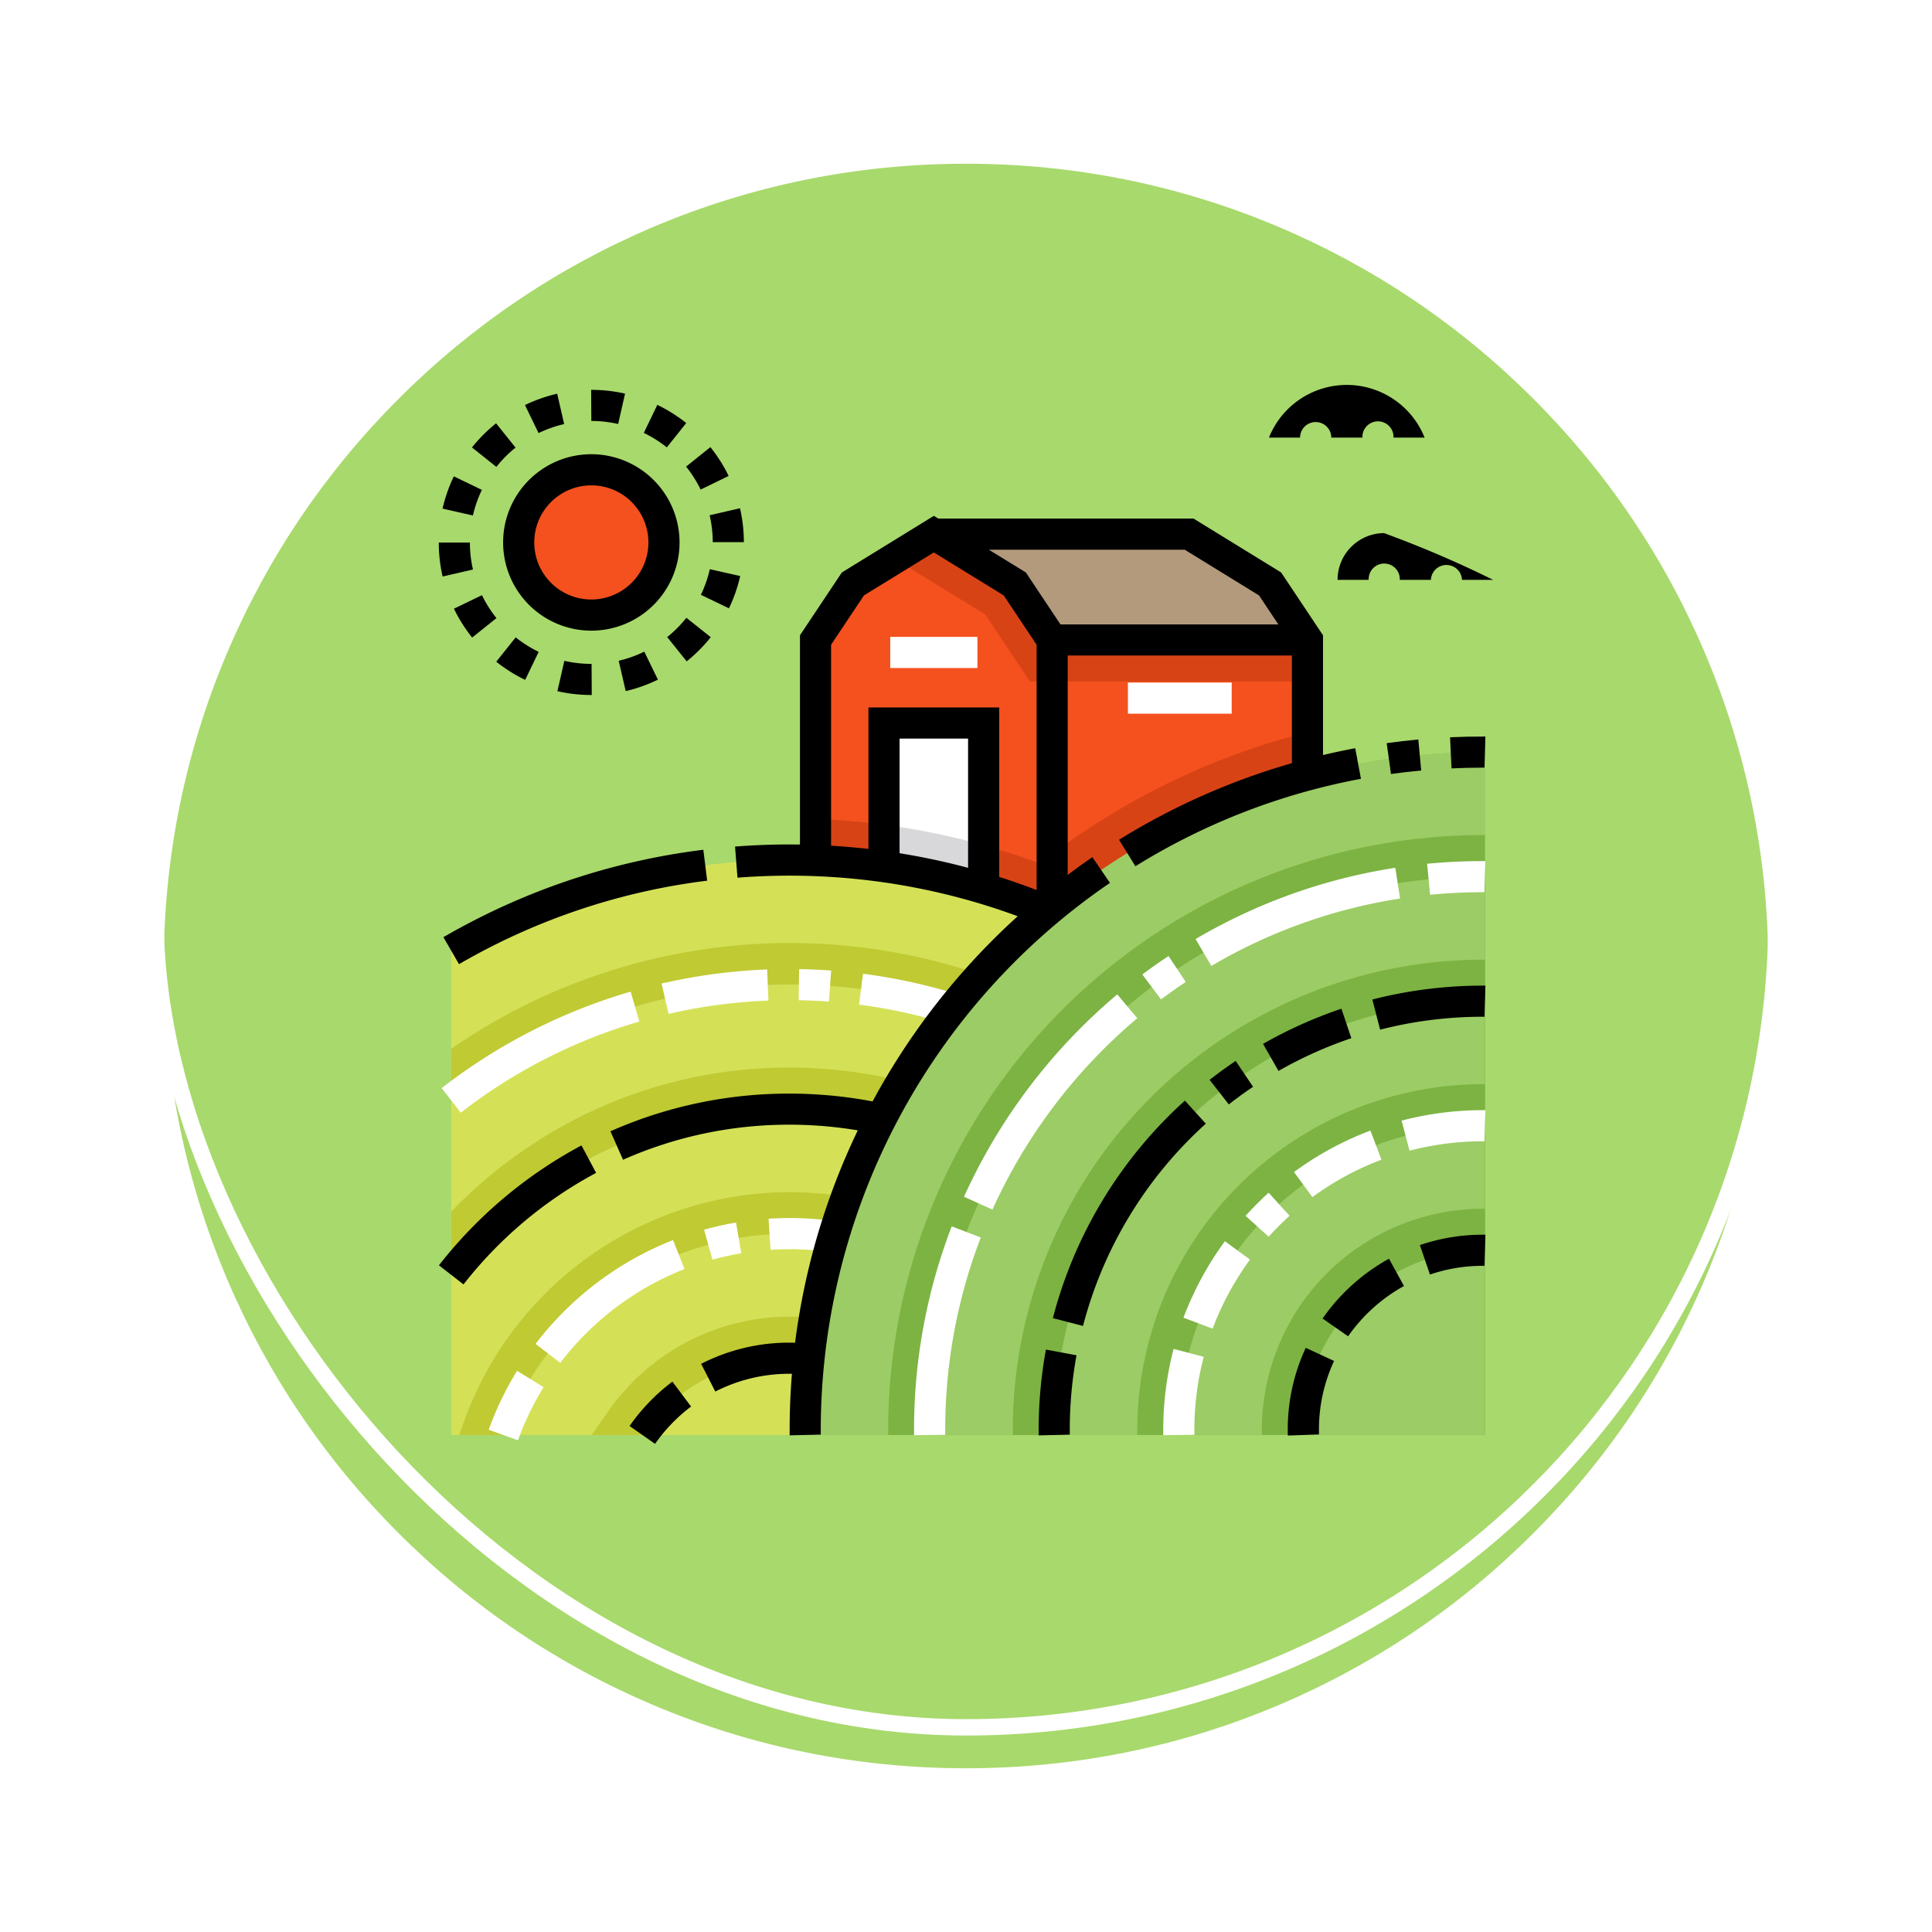 <svg xmlns="http://www.w3.org/2000/svg" xmlns:xlink="http://www.w3.org/1999/xlink" width="118" height="118" viewBox="0 0 118 118">
  <defs>
    <filter id="Trazado_896985" x="0" y="0" width="118" height="118" filterUnits="userSpaceOnUse">
      <feOffset dy="3" input="SourceAlpha"/>
      <feGaussianBlur stdDeviation="3" result="blur"/>
      <feFlood flood-opacity="0.161"/>
      <feComposite operator="in" in2="blur"/>
      <feComposite in="SourceGraphic"/>
    </filter>
  </defs>
  <g id="Grupo_1200616" data-name="Grupo 1200616" transform="translate(-320.236 -20088.611)">
    <g id="Grupo_1198861" data-name="Grupo 1198861" transform="translate(329.236 20094.611)">
      <g id="Grupo_1198134" data-name="Grupo 1198134">
        <g id="Grupo_1181844" data-name="Grupo 1181844" transform="translate(0)">
          <g id="Grupo_1111318" data-name="Grupo 1111318" transform="translate(0 0)">
            <g id="Grupo_1109826" data-name="Grupo 1109826" transform="translate(0)">
              <g id="Grupo_1098742" data-name="Grupo 1098742">
                <g transform="matrix(1, 0, 0, 1, -9, -6)" filter="url(#Trazado_896985)">
                  <g id="Trazado_896985-2" data-name="Trazado 896985" transform="translate(9 6)" fill="#9ad354" opacity="0.859">
                    <path d="M 50 99.5 C 43.317 99.5 36.835 98.191 30.732 95.61 C 24.838 93.117 19.544 89.548 14.998 85.002 C 10.452 80.456 6.883 75.162 4.39 69.268 C 1.809 63.165 0.5 56.683 0.5 50 C 0.5 43.317 1.809 36.835 4.39 30.732 C 6.883 24.838 10.452 19.544 14.998 14.998 C 19.544 10.452 24.838 6.883 30.732 4.39 C 36.835 1.809 43.317 0.5 50 0.5 C 56.683 0.5 63.165 1.809 69.267 4.39 C 75.162 6.883 80.456 10.452 85.002 14.998 C 89.548 19.544 93.117 24.838 95.61 30.732 C 98.191 36.835 99.5 43.317 99.5 50 C 99.5 56.683 98.191 63.165 95.61 69.268 C 93.117 75.162 89.548 80.456 85.002 85.002 C 80.456 89.548 75.162 93.117 69.267 95.61 C 63.165 98.191 56.683 99.5 50 99.5 Z" stroke="none"/>
                    <path d="M 50 1 C 43.385 1 36.968 2.295 30.927 4.85 C 25.092 7.318 19.852 10.851 15.352 15.352 C 10.851 19.852 7.318 25.092 4.85 30.927 C 2.295 36.968 1 43.385 1 50 C 1 56.615 2.295 63.032 4.85 69.073 C 7.318 74.907 10.851 80.148 15.352 84.648 C 19.852 89.149 25.092 92.682 30.927 95.15 C 36.968 97.705 43.385 99 50 99 C 56.615 99 63.032 97.705 69.073 95.15 C 74.907 92.682 80.148 89.149 84.648 84.648 C 89.149 80.148 92.682 74.907 95.15 69.073 C 97.704 63.032 99 56.615 99 50 C 99 43.385 97.704 36.968 95.15 30.927 C 92.682 25.092 89.149 19.852 84.648 15.352 C 80.148 10.851 74.907 7.318 69.073 4.85 C 63.032 2.295 56.615 1 50 1 M 50 -7.62939453125e-06 C 77.614 -7.62939453125e-06 100 22.386 100 50 L 100 50 C 100 77.614 77.614 100 50 100 C 22.386 100 0 77.614 0 50 L 0 50 C 0 22.386 22.386 -7.62939453125e-06 50 -7.62939453125e-06 Z" stroke="none" fill="#fff"/>
                  </g>
                </g>
                <g id="Rectángulo_400907" data-name="Rectángulo 400907" transform="translate(0)" fill="none" stroke="#fff" stroke-width="1">
                  <rect width="100" height="100" rx="50" stroke="none"/>
                  <rect x="0.5" y="0.5" width="99" height="99" rx="49.5" fill="none"/>
                </g>
              </g>
            </g>
          </g>
        </g>
      </g>
    </g>
    <g id="farm_804583" transform="translate(347.035 20112.322)">
      <g id="Grupo_1200611" data-name="Grupo 1200611" transform="translate(23.01 8.912)">
        <rect id="Rectángulo_408853" data-name="Rectángulo 408853" width="15.594" height="16.228" transform="translate(14.453 6.466)" fill="#f4511e"/>
        <path id="Trazado_1036788" data-name="Trazado 1036788" d="M197.381,76.615V92.842H182.928V76.615l2.282-3.423,3.169-1.95,1.775-1.093,4.944,3.043Z" transform="translate(-182.928 -70.149)" fill="#f4511e"/>
      </g>
      <path id="Trazado_1036789" data-name="Trazado 1036789" d="M212.974,166.321v10.6H182.928v-5.3c1.1.039,2.2.119,3.282.24a43.592,43.592,0,0,1,10.424,2.48q.371-.291.747-.572A43.8,43.8,0,0,1,212.974,166.321Z" transform="translate(-159.918 -145.312)" fill="#d84315"/>
      <rect id="Rectángulo_408854" data-name="Rectángulo 408854" width="6.085" height="11.156" transform="translate(27.194 20.449)" fill="#fff"/>
      <path id="Trazado_1036790" data-name="Trazado 1036790" d="M250.862,76.615V79.15h-16.95l-2.727-4.09-4.918-3.026v-.792l1.775-1.093,4.944,3.043,2.282,3.423Z" transform="translate(-197.806 -61.237)" fill="#d84315"/>
      <path id="Trazado_1036791" data-name="Trazado 1036791" d="M261.258,70.149H246.425v.468l4.184,2.575,2.282,3.423h15.594L266.2,73.192Z" transform="translate(-215.428 -61.237)" fill="#b39a7c"/>
      <path id="Trazado_1036792" data-name="Trazado 1036792" d="M222.273,212.492v3.7h-6.085v-4.946A43.251,43.251,0,0,1,222.273,212.492Z" transform="translate(-188.994 -184.582)" fill="#d8d7da"/>
      <circle id="Elipse_12247" data-name="Elipse 12247" cx="4.437" cy="4.437" r="4.437" transform="translate(4.881 4.982)" fill="#f4511e"/>
      <path id="SVGCleanerId_0" d="M219.409,175.976v41.709H177.891c0-.105,0-.21,0-.317a41.44,41.44,0,0,1,41.393-41.393Z" transform="translate(-155.513 -153.751)" fill="#9ccc65"/>
      <path id="Trazado_1036793" data-name="Trazado 1036793" d="M42.454,231.5a41.446,41.446,0,0,0-4.03,3.879q-.93,1.021-1.789,2.1a33.757,33.757,0,0,0-30.589,5.585v-9.142a41.083,41.083,0,0,1,16.072-5.284,41.667,41.667,0,0,1,9.18,0A41.079,41.079,0,0,1,42.454,231.5Z" transform="translate(-5.285 -199.57)" fill="#d4e157"/>
      <g id="Grupo_1200612" data-name="Grupo 1200612" transform="translate(22.376 22.224)">
        <path id="SVGCleanerId_0_1_" d="M219.409,175.976v41.709H177.891c0-.105,0-.21,0-.317a41.44,41.44,0,0,1,41.393-41.393Z" transform="translate(-177.889 -175.975)" fill="#9ccc65"/>
      </g>
      <path id="Trazado_1036794" data-name="Trazado 1036794" d="M254.653,216.291v36.637H218.205c0-.105,0-.212,0-.317a36.362,36.362,0,0,1,36.322-36.322Z" transform="translate(-190.757 -188.995)" fill="#7cb342"/>
      <path id="Trazado_1036795" data-name="Trazado 1036795" d="M272.275,236.45v34.1H238.363c0-.105,0-.212,0-.317a33.824,33.824,0,0,1,33.786-33.786Z" transform="translate(-208.379 -206.618)" fill="#9ccc65"/>
      <path id="Trazado_1036796" data-name="Trazado 1036796" d="M307.519,276.765V305.8H278.68c0-.105,0-.21,0-.317a28.748,28.748,0,0,1,28.715-28.715Z" transform="translate(-243.623 -241.862)" fill="#7cb342"/>
      <path id="Trazado_1036797" data-name="Trazado 1036797" d="M325.14,296.922v26.5h-26.3c0-.105,0-.21,0-.317a26.21,26.21,0,0,1,26.18-26.18Z" transform="translate(-261.245 -259.484)" fill="#9ccc65"/>
      <path id="Trazado_1036798" data-name="Trazado 1036798" d="M360.384,337.237v21.424H339.152c0-.105,0-.212,0-.317a21.132,21.132,0,0,1,21.108-21.108Z" transform="translate(-296.488 -294.728)" fill="#7cb342"/>
      <path id="Trazado_1036799" data-name="Trazado 1036799" d="M378.007,357.394v18.889h-18.7c0-.105,0-.212,0-.317a18.594,18.594,0,0,1,18.573-18.573Z" transform="translate(-314.111 -312.349)" fill="#9ccc65"/>
      <path id="Trazado_1036800" data-name="Trazado 1036800" d="M413.251,397.709v13.817H399.626c0-.105,0-.21,0-.317a13.518,13.518,0,0,1,13.5-13.5Z" transform="translate(-349.355 -347.593)" fill="#7cb342"/>
      <path id="Trazado_1036801" data-name="Trazado 1036801" d="M430.873,417.867v11.282H419.785c0-.105-.005-.21-.005-.317a10.967,10.967,0,0,1,10.966-10.966Z" transform="translate(-366.977 -365.216)" fill="#9ccc65"/>
      <path id="Trazado_1036802" data-name="Trazado 1036802" d="M38.424,270.622q-.93,1.021-1.789,2.1a33.757,33.757,0,0,0-30.589,5.585v-3.145A36.3,36.3,0,0,1,37.382,270.3Z" transform="translate(-5.285 -234.813)" fill="#c0ca33"/>
      <g id="Grupo_1200613" data-name="Grupo 1200613" transform="translate(0.761 36.423)">
        <path id="Trazado_1036803" data-name="Trazado 1036803" d="M36.635,290.348a41.432,41.432,0,0,0-3.058,4.4q-.683,1.133-1.3,2.312a26.166,26.166,0,0,0-26.235,9.526V295.933a33.758,33.758,0,0,1,30.589-5.585Z" transform="translate(-6.046 -288.86)" fill="#d4e157"/>
        <path id="Trazado_1036804" data-name="Trazado 1036804" d="M51.5,409.994a41.324,41.324,0,0,0-1.149,4.965q-.207,1.246-.34,2.514a11.231,11.231,0,0,0-1.175-.063,10.953,10.953,0,0,0-8.994,4.691H31.354A18.578,18.578,0,0,1,51.5,409.994Z" transform="translate(-28.171 -394.589)" fill="#d4e157"/>
      </g>
      <path id="Trazado_1036805" data-name="Trazado 1036805" d="M33.577,329.994q-.683,1.133-1.3,2.312a26.166,26.166,0,0,0-26.235,9.526v-3.86a28.974,28.974,0,0,1,7.849-5.777,28.367,28.367,0,0,1,12.816-3.022,28.788,28.788,0,0,1,6.109.657Z" transform="translate(-5.286 -287.679)" fill="#c0ca33"/>
      <path id="Trazado_1036806" data-name="Trazado 1036806" d="M32.281,349.929a41.044,41.044,0,0,0-2.094,4.754q-.443,1.206-.813,2.446A18.579,18.579,0,0,0,9.23,369.235H6.046v-9.78a26.165,26.165,0,0,1,26.235-9.526Z" transform="translate(-5.285 -305.301)" fill="#d4e157"/>
      <g id="Grupo_1200614" data-name="Grupo 1200614" transform="translate(1.249 49.101)">
        <path id="Trazado_1036807" data-name="Trazado 1036807" d="M33.58,389.927q-.443,1.206-.813,2.446a18.578,18.578,0,0,0-20.145,12.106h-2.7l.309-.858A21.175,21.175,0,0,1,30.1,389.646a21.441,21.441,0,0,1,3.026.217Z" transform="translate(-9.927 -389.646)" fill="#c0ca33"/>
        <path id="Trazado_1036808" data-name="Trazado 1036808" d="M87.841,450.2q-.207,1.246-.34,2.514a11.239,11.239,0,0,0-1.175-.063,10.953,10.953,0,0,0-8.994,4.691H74.239l1.015-1.453a13.52,13.52,0,0,1,11.072-5.773,14,14,0,0,1,1.44.077Z" transform="translate(-66.149 -442.511)" fill="#c0ca33"/>
      </g>
      <path id="Trazado_1036809" data-name="Trazado 1036809" d="M108.775,474.651c0,.107,0,.212,0,.317H98.831a10.953,10.953,0,0,1,8.994-4.691,11.239,11.239,0,0,1,1.175.063A41.4,41.4,0,0,0,108.775,474.651Z" transform="translate(-86.399 -411.034)" fill="#d4e157"/>
      <g id="Grupo_1200615" data-name="Grupo 1200615" transform="translate(0.178 15.188)">
        <rect id="Rectángulo_408855" data-name="Rectángulo 408855" width="6.339" height="1.902" transform="translate(41.912 2.789)" fill="#fff"/>
        <rect id="Rectángulo_408856" data-name="Rectángulo 408856" width="5.325" height="1.902" transform="translate(27.396)" fill="#fff"/>
        <path id="Trazado_1036810" data-name="Trazado 1036810" d="M2.58,290.109l-1.165-1.5a34.524,34.524,0,0,1,11.54-5.892l.532,1.826A32.638,32.638,0,0,0,2.58,290.109Zm29.726-5.427a32.636,32.636,0,0,0-5.4-1.173l.244-1.886a34.554,34.554,0,0,1,5.72,1.242Zm-17.033-.608-.428-1.853a34.759,34.759,0,0,1,6.449-.86l.074,1.9A32.865,32.865,0,0,0,15.274,284.073Zm9.79-.751c-.609-.045-1.231-.072-1.846-.082l.032-1.9c.651.011,1.308.04,1.953.087Z" transform="translate(-1.415 -261.049)" fill="#fff"/>
        <path id="Trazado_1036811" data-name="Trazado 1036811" d="M26.032,415.814l-1.789-.644a19.521,19.521,0,0,1,1.731-3.6l1.62,1A17.586,17.586,0,0,0,26.032,415.814Zm2.583-4.732-1.51-1.155a19.6,19.6,0,0,1,8.4-6.342l.695,1.77A17.7,17.7,0,0,0,28.615,411.081Zm9.294-6.3-.509-1.832a19.429,19.429,0,0,1,1.951-.434l.317,1.875A17.565,17.565,0,0,0,37.91,404.783Zm7.151-.469a17.747,17.747,0,0,0-2.442-.17h-.005c-.384,0-.772.013-1.153.038l-.124-1.9c.423-.028.853-.042,1.277-.042h.006a19.681,19.681,0,0,1,2.7.188Z" transform="translate(-21.372 -366.745)" fill="#fff"/>
        <path id="Trazado_1036812" data-name="Trazado 1036812" d="M230.8,263.954c0-.109,0-.219,0-.328a34.505,34.505,0,0,1,2.3-12.427l1.775.682a32.612,32.612,0,0,0-2.171,11.745c0,.1,0,.2,0,.306Zm4.783-13.78-1.734-.782a35.1,35.1,0,0,1,9.362-12.361l1.224,1.455A33.2,33.2,0,0,0,235.588,250.174Zm10.3-12.836-1.141-1.522c.52-.39,1.057-.769,1.6-1.127l1.053,1.583C246.885,236.611,246.378,236.97,245.886,237.338Zm3.073-2.045-.963-1.64a34.385,34.385,0,0,1,12.2-4.354l.291,1.879A32.491,32.491,0,0,0,248.959,235.293Zm13.363-4.345-.185-1.893c1.123-.11,2.269-.165,3.4-.165l.155,0-.056,1.9h-.1C264.467,230.791,263.384,230.843,262.322,230.947Z" transform="translate(-201.949 -215.197)" fill="#fff"/>
        <path id="Trazado_1036813" data-name="Trazado 1036813" d="M351.751,369.686c0-.109,0-.219,0-.328a19.53,19.53,0,0,1,.633-4.942l1.84.482a17.613,17.613,0,0,0-.572,4.46c0,.1,0,.2,0,.306Zm3.016-6.506-1.78-.669a19.52,19.52,0,0,1,2.53-4.673l1.534,1.124A17.616,17.616,0,0,0,354.767,363.18Zm3.423-5.616-1.412-1.274a19.773,19.773,0,0,1,1.411-1.413l1.276,1.41A17.864,17.864,0,0,0,358.19,357.564Zm2.673-2.416-1.126-1.533a19.5,19.5,0,0,1,4.669-2.534l.671,1.78A17.593,17.593,0,0,0,360.862,355.147Zm5.93-2.835-.484-1.839a19.522,19.522,0,0,1,4.963-.639l.155,0-.056,1.9h-.1A17.63,17.63,0,0,0,366.793,352.312Z" transform="translate(-307.681 -320.929)" fill="#fff"/>
      </g>
      <path id="Trazado_1036814" data-name="Trazado 1036814" d="M406,2.508a.952.952,0,0,1,.951.951h1.9a.951.951,0,1,1,1.9,0h1.9a5.12,5.12,0,0,0-9.508,0h1.9A.952.952,0,0,1,406,2.508Z" transform="translate(-352.439 -0.441)"/>
      <path id="Trazado_1036815" data-name="Trazado 1036815" d="M439.262,69.645A2.856,2.856,0,0,0,436.41,72.5h1.9a.951.951,0,1,1,1.9,0h1.9a.951.951,0,0,1,1.9,0h1.9a66.341,66.341,0,0,0-6.656-2.852Z" transform="translate(-381.515 -60.796)"/>
      <path id="Trazado_1036816" data-name="Trazado 1036816" d="M44.245,3.826l-.425-1.854a9.265,9.265,0,0,0-1.968.693l.83,1.711A7.359,7.359,0,0,1,44.245,3.826Z" transform="translate(-36.587 -1.636)"/>
      <path id="Trazado_1036817" data-name="Trazado 1036817" d="M18.8,17.822l-1.189-1.484a9.416,9.416,0,0,0-1.472,1.475L17.628,19A7.487,7.487,0,0,1,18.8,17.822Z" transform="translate(-14.111 -14.195)"/>
      <path id="Trazado_1036818" data-name="Trazado 1036818" d="M75.633,2.185,76.053.33A9.34,9.34,0,0,0,73.994.1h-.012L73.994,2A7.445,7.445,0,0,1,75.633,2.185Z" transform="translate(-64.676)"/>
      <path id="Trazado_1036819" data-name="Trazado 1036819" d="M129.663,87.586l-1.855-.419a7.362,7.362,0,0,1-.545,1.566l1.714.824A9.268,9.268,0,0,0,129.663,87.586Z" transform="translate(-111.254 -76.114)"/>
      <path id="Trazado_1036820" data-name="Trazado 1036820" d="M7.359,100.6a9.367,9.367,0,0,0,1.112,1.763l1.485-1.188a7.438,7.438,0,0,1-.886-1.4Z" transform="translate(-6.433 -87.134)"/>
      <path id="Trazado_1036821" data-name="Trazado 1036821" d="M29.682,122.868l.827-1.712a7.445,7.445,0,0,1-1.405-.885l-1.187,1.486A9.36,9.36,0,0,0,29.682,122.868Z" transform="translate(-24.406 -105.054)"/>
      <path id="Trazado_1036822" data-name="Trazado 1036822" d="M102.146,8.5a9.367,9.367,0,0,0-1.766-1.109l-.825,1.713a7.447,7.447,0,0,1,1.406.883Z" transform="translate(-87.032 -6.374)"/>
      <path id="Trazado_1036823" data-name="Trazado 1036823" d="M112.1,110.8a7.5,7.5,0,0,1-1.172,1.178l1.191,1.482a9.4,9.4,0,0,0,1.47-1.477Z" transform="translate(-96.977 -96.778)"/>
      <path id="Trazado_1036824" data-name="Trazado 1036824" d="M4.235,42.92l-1.713-.826a9.271,9.271,0,0,0-.689,1.97l1.854.421A7.371,7.371,0,0,1,4.235,42.92Z" transform="translate(-1.602 -36.711)"/>
      <path id="Trazado_1036825" data-name="Trazado 1036825" d="M58.026,131.672l-.423,1.854a9.332,9.332,0,0,0,2.072.232H59.7l-.01-1.9h-.015A7.426,7.426,0,0,1,58.026,131.672Z" transform="translate(-50.357 -115.021)"/>
      <path id="Trazado_1036826" data-name="Trazado 1036826" d="M120.982,30.493l1.71-.831a9.342,9.342,0,0,0-1.115-1.761l-1.483,1.19A7.448,7.448,0,0,1,120.982,30.493Z" transform="translate(-104.988 -24.303)"/>
      <path id="Trazado_1036827" data-name="Trazado 1036827" d="M131.73,59.626l1.9,0a9.343,9.343,0,0,0-.237-2.072l-1.853.427A7.437,7.437,0,0,1,131.73,59.626Z" transform="translate(-114.996 -50.223)"/>
      <path id="Trazado_1036828" data-name="Trazado 1036828" d="M2.088,75.873A7.42,7.42,0,0,1,1.9,74.224H0A9.33,9.33,0,0,0,.234,76.3Z" transform="translate(0 -64.799)"/>
      <path id="Trazado_1036829" data-name="Trazado 1036829" d="M87.358,127.788l.428,1.853a9.279,9.279,0,0,0,1.967-.7l-.832-1.71A7.381,7.381,0,0,1,87.358,127.788Z" transform="translate(-76.369 -111.142)"/>
      <path id="Trazado_1036830" data-name="Trazado 1036830" d="M36.631,31.346a5.388,5.388,0,1,0,5.388,5.388A5.394,5.394,0,0,0,36.631,31.346Zm0,8.874a3.486,3.486,0,1,1,3.486-3.486A3.49,3.49,0,0,1,36.631,40.22Z" transform="translate(-27.313 -27.315)"/>
      <path id="Trazado_1036831" data-name="Trazado 1036831" d="M.082,374.28l1.5,1.168a25.584,25.584,0,0,1,8.1-6.813l-.894-1.678A27.492,27.492,0,0,0,.082,374.28Z" transform="translate(-0.072 -320.71)"/>
      <path id="Trazado_1036832" data-name="Trazado 1036832" d="M3.213,230.405a39.973,39.973,0,0,1,15.157-5.1l-.235-1.887a41.86,41.86,0,0,0-15.875,5.339Z" transform="translate(-1.977 -195.228)"/>
      <path id="Trazado_1036833" data-name="Trazado 1036833" d="M92.637,484.4l1.558,1.09a10.061,10.061,0,0,1,2.2-2.28l-1.143-1.52A11.953,11.953,0,0,0,92.637,484.4Z" transform="translate(-80.984 -421.015)"/>
      <path id="Trazado_1036834" data-name="Trazado 1036834" d="M113.857,83.689l-1.074-1.57q-.768.525-1.508,1.081v-13.4h13.692v6.578a42,42,0,0,0-10.557,4.677l1,1.617a40.06,40.06,0,0,1,13.775-5.339l-.349-1.869q-.991.185-1.968.417V68.566l-2.557-3.836-5.351-3.293H103.368l-.269-.166-5.62,3.459-2.557,3.836v12.78q-.317,0-.634-.005c-1.109,0-2.23.044-3.331.13l.149,1.9c1.053-.082,2.124-.124,3.183-.124a40.732,40.732,0,0,1,4.482.248,40.154,40.154,0,0,1,9.45,2.23,42.463,42.463,0,0,0-8.863,11.311,27.234,27.234,0,0,0-5.068-.477A26.872,26.872,0,0,0,83.346,98.86l.769,1.739a24.985,24.985,0,0,1,10.172-2.142,25.313,25.313,0,0,1,4.166.347,42.242,42.242,0,0,0-3.829,12.97c-.113,0-.226-.005-.337-.005a11.791,11.791,0,0,0-5.4,1.294l.864,1.694a9.9,9.9,0,0,1,4.541-1.086l.139,0q-.138,1.7-.139,3.421c0,.114,0,.227,0,.339l1.9-.045c0-.1,0-.2,0-.294A40.473,40.473,0,0,1,113.857,83.689Zm-7.4-20.35h11.965l4.538,2.792,1.181,1.772H110.834l-2.115-3.173ZM96.823,81.418V69.142l2.007-3.01,4.269-2.627,4.269,2.627,2.007,3.01V84.124q-1.13-.432-2.282-.8V72.975H99.105v8.642l-.126-.015C98.265,81.522,97.545,81.461,96.823,81.418Zm8.367,1.351a42.057,42.057,0,0,0-4.184-.892v-7h4.184Z" transform="translate(-72.862 -53.476)"/>
      <path id="Trazado_1036835" data-name="Trazado 1036835" d="M491.037,168.463l.089,1.9c.634-.03,1.278-.045,1.914-.045h.1l.056-1.9-.155,0C492.374,168.416,491.7,168.432,491.037,168.463Z" transform="translate(-429.271 -147.143)"/>
      <path id="Trazado_1036836" data-name="Trazado 1036836" d="M460.524,171.97c.612-.085,1.232-.157,1.844-.214l-.175-1.894c-.641.059-1.291.135-1.932.224Z" transform="translate(-402.366 -148.408)"/>
      <path id="Trazado_1036837" data-name="Trazado 1036837" d="M291.718,466.111a27.266,27.266,0,0,0-.443,4.9c0,.114,0,.227,0,.339l1.9-.045c0-.1,0-.2,0-.294a25.371,25.371,0,0,1,.412-4.555Z" transform="translate(-254.636 -407.392)"/>
      <path id="Trazado_1036838" data-name="Trazado 1036838" d="M453.3,290.212l.473,1.842a25.227,25.227,0,0,1,6.276-.79h.1l.056-1.9-.155,0A27.13,27.13,0,0,0,453.3,290.212Z" transform="translate(-396.28 -252.876)"/>
      <path id="Trazado_1036839" data-name="Trazado 1036839" d="M405.021,300.573a27.081,27.081,0,0,0-4.786,2.15l.944,1.651a25.169,25.169,0,0,1,4.449-2Z" transform="translate(-349.891 -262.676)"/>
      <path id="Trazado_1036840" data-name="Trazado 1036840" d="M374.272,327.077l1.172,1.5c.479-.375.978-.737,1.482-1.076l-1.061-1.579C375.323,326.284,374.787,326.673,374.272,327.077Z" transform="translate(-327.193 -284.835)"/>
      <path id="Trazado_1036841" data-name="Trazado 1036841" d="M298.18,358.486l1.841.478a25.187,25.187,0,0,1,7.5-12.354l-1.277-1.409A27.083,27.083,0,0,0,298.18,358.486Z" transform="translate(-260.673 -301.69)"/>
      <path id="Trazado_1036842" data-name="Trazado 1036842" d="M413.321,465.248a11.819,11.819,0,0,0-1.1,5.006c0,.118,0,.235.006.352l1.9-.069c0-.094,0-.188,0-.282a9.93,9.93,0,0,1,.923-4.206Z" transform="translate(-360.369 -406.638)"/>
      <path id="Trazado_1036843" data-name="Trazado 1036843" d="M476.39,410.941l.613,1.8a10,10,0,0,1,3.232-.533h.1l.056-1.9-.155,0A11.9,11.9,0,0,0,476.39,410.941Z" transform="translate(-416.466 -358.607)"/>
      <path id="Trazado_1036844" data-name="Trazado 1036844" d="M429.129,425.625l1.561,1.086a10.115,10.115,0,0,1,3.412-3.072l-.916-1.667A12.033,12.033,0,0,0,429.129,425.625Z" transform="translate(-375.15 -368.805)"/>
    </g>
  </g>
</svg>
